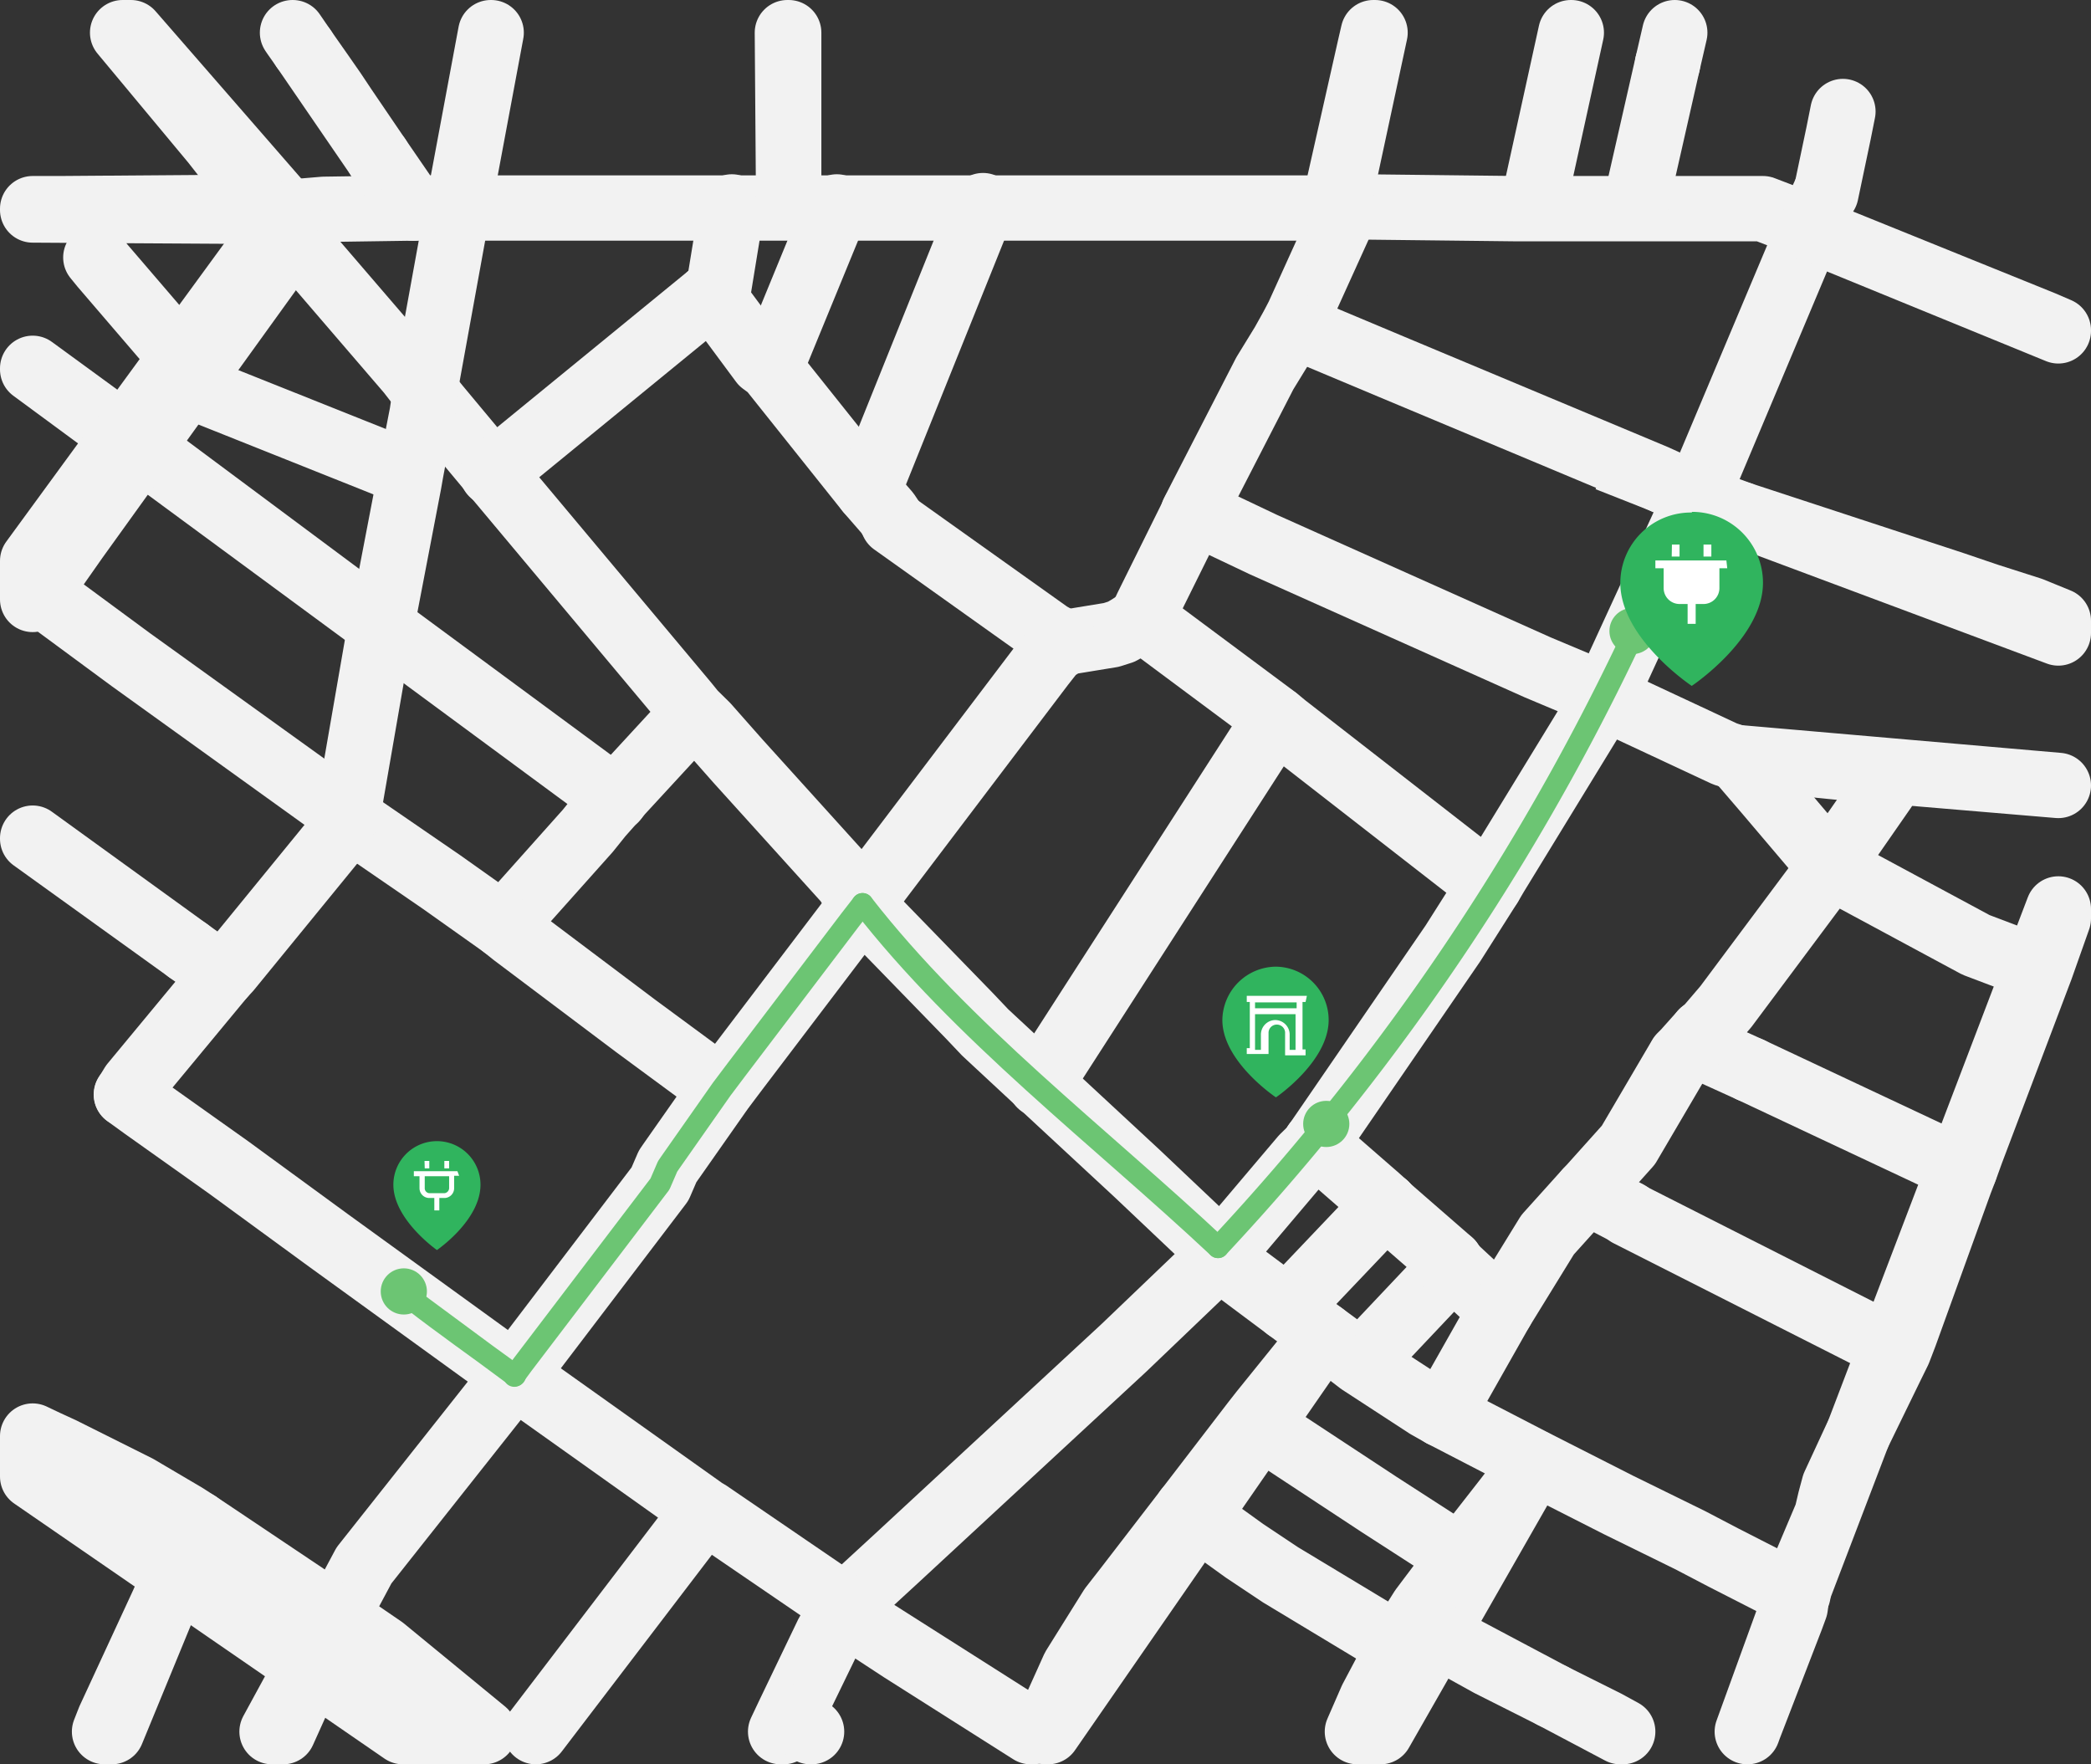 <svg id="Calque_1" data-name="Calque 1" xmlns="http://www.w3.org/2000/svg" xmlns:xlink="http://www.w3.org/1999/xlink" viewBox="0 0 96 81"><rect x="0" y="0" width="96" height="81" fill="#333333" stroke="none"/><defs><style>.cls-1{fill:url(#Dégradé_sans_nom_16);}.cls-2{mask:url(#mask);}.cls-3,.cls-4,.cls-7{fill:none;}.cls-3,.cls-4{stroke:#f2f2f2;}.cls-3{stroke-width:4.7px;stroke-dasharray:4 2;}.cls-4,.cls-7{stroke-linecap:round;stroke-linejoin:round;}.cls-4{stroke-width:3px;}.cls-5{fill:#fff;}.cls-6{fill:#30b45e;}.cls-7{stroke:#6cc573;}.cls-8{fill:#6cc573;}</style><linearGradient id="Dégradé_sans_nom_16" x1="38.22" y1="-9.44" x2="38.22" y2="87.33" gradientUnits="userSpaceOnUse"><stop offset="0" stop-color="#fff"/><stop offset="0.2" stop-color="#fcfcfc"/><stop offset="0.33" stop-color="#f3f3f3"/><stop offset="0.45" stop-color="#e4e4e4"/><stop offset="0.55" stop-color="#cecece"/><stop offset="0.65" stop-color="#b2b2b2"/><stop offset="0.74" stop-color="#909090"/><stop offset="0.83" stop-color="#676767"/><stop offset="0.91" stop-color="#383838"/><stop offset="0.99" stop-color="#040404"/><stop offset="1"/></linearGradient><mask id="mask" x="-44.76" y="-9.44" width="165.96" height="96.78" maskUnits="userSpaceOnUse"><rect class="cls-1" x="-44.76" y="-9.44" width="165.96" height="96.78"/></mask></defs><g class="cls-2"><path class="cls-3" d="M79.5,22.84l.39-.73"/><path class="cls-3" d="M75.72,22.61l-.28.71"/><path class="cls-4" d="M48.88,29.5l-.69-.38L41,24"/><path class="cls-4" d="M59.1,60.06l4.07-4.28.44-.47"/><path class="cls-4" d="M62.5,62.55l3.92-4.15.27-.15"/><path class="cls-4" d="M77.15,48.5l-2.39,4.07L72.85,54.7"/><path class="cls-4" d="M66.6,58.25h.24l2,1.86"/><path class="cls-4" d="M66.6,58.25v-.31"/><path class="cls-4" d="M68.92,60.15l2.13-3.46,1.8-2"/><path class="cls-4" d="M68.92,60.15l-2.71,4.79"/><path class="cls-4" d="M63.6,55.31,63.26,55,60.7,52.77l-.31-.27"/><path class="cls-4" d="M66.6,57.94l-.18-.16L63.8,55.5l-.2-.18"/><path class="cls-4" d="M72.85,54.71l1.91,1"/><path class="cls-4" d="M54.5,69.3l2.64,1.9,1.65,1.1,5.49,3.31"/><path class="cls-4" d="M41,23.94l-.26-.39-.87-1-4.5-5.64L35,16.64,33,13.94l-.35-.38"/><path class="cls-4" d="M78.16,47.39l.37.89,1.83.83"/><path class="cls-4" d="M84.33,39.94l.54.29,5.85,3.15,2.32.88.6.24"/><path class="cls-4" d="M67.08,71.5,63.3,69.06l-5.7-3.75"/><path class="cls-4" d="M56,57.63l.73.66,2.37,1.77,1.64,1.22,1.2.88.51.39,3.07,2,.69.39,4.29,2.22,3.8,1.93,3.3,1.62,1.51.79,2.29,1.17,1.15.51"/><path class="cls-4" d="M86.5,36.23l-1.75,2.52"/><path class="cls-4" d="M84,39.77l.32.17"/><path class="cls-4" d="M84.74,38.75l-.27.37"/><path class="cls-4" d="M84.5,39.12l-.46.65-.22.31"/><path class="cls-4" d="M83.79,40.08l-.29.42"/><path class="cls-4" d="M83.5,40.5l-4.26,5.71-1,1.17"/><path class="cls-4" d="M80.36,49.11,89.7,53.5l.5.2"/><path class="cls-4" d="M74.76,55.74l11.84,6,.54.27"/><path class="cls-4" d="M78.16,47.39l-1,1.12"/><path class="cls-4" d="M47.76,49.79l.25-.4L58.24,33.5l.33-.51"/><path class="cls-4" d="M35.36,16.86l.24-.52,2.55-6.21.27-.63"/><path class="cls-4" d="M45.13,9.44l-.28.69L40.1,21.94l-.24.59"/><path class="cls-4" d="M31.83,32.77l-.39.41L28.5,36.37l-.27.31"/><path class="cls-4" d="M23.6,63.17l-.44.55-6.45,8.15-.94,1.76-.38.52"/><path class="cls-4" d="M28.25,36.68l-.42-.32L18,29.11l-.46-.39"/><path class="cls-4" d="M52.4,28.43l-.57.37-.34.2-.47.15-2.14.35"/><path class="cls-4" d="M73.6,32l.41.19,5.18,2.42.55.18"/><path class="cls-4" d="M54.82,23.5l.4.18L58,25,70.6,30.64l2,.84.65.28.4.26"/><path class="cls-4" d="M15.94,37.5l.13-.71,1.31-7.55.09-.48"/><path class="cls-4" d="M68.39,40.65,68,40.33l-9-7L58.6,33l-5.86-4.36-.31-.24"/><path class="cls-4" d="M38.67,73.94l.53-.59,2-1.84,10.4-9.63,3.72-3.56.69-.69.5-.58,3.31-3.91.4-.39.18-.25,6.3-9.18,1.7-2.68.27-.46,4.52-7.39.46-.78.25-.51,3.6-7.83.39-.82.3-.73,4.6-10.93.32-.69"/><path class="cls-4" d="M4.4,11.82l.31.38L8.4,16.5l.29.45.16.33"/><path class="cls-4" d="M39.6,41.5l-.56.72-5.24,6.9-.67.89-2.35,3.35-.13.19-.35.81L24,62.64l-.39.53"/><path class="cls-4" d="M48.88,29.5l-.55.41-.48.61L40.09,40.76l-.53.73"/><path class="cls-4" d="M5.81,50.25l.28-.46,4.14-5,.27-.29L15.81,38l.15-.5"/><path class="cls-4" d="M38.67,73.94l-.43-.58L32.5,69.44l-.13-.07-8-5.69-.7-.51-.48-.35-8.12-5.88L10.5,53.6,6.6,50.83l-.8-.58"/><path class="cls-4" d="M23.1,42.5l.32-.36,3.57-4,.57-.71.69-.78"/><path class="cls-4" d="M19.5,17.94l.6.74,2.5,3,.3.35L31.5,32.3l.34.42.6.59,1.44,1.63,5,5.53.62,1"/><path class="cls-4" d="M22.6,21.73l.51-.41,9.49-7.76"/><path class="cls-4" d="M17.5,28.72l.13-.58,1.14-5.94.1-.57.14-.74.37-1.9.15-1"/><path class="cls-4" d="M83.83,8.88l.58-2.76.2-1"/><path class="cls-4" d="M8.85,17.3l.18.35.34.33,8.57,3.42.88.23"/><path class="cls-4" d="M61.43,9.5l.07.81L59.6,14.5l-.25.48-.44.79-.84,1.37-2.9,5.64-.39.76"/><path class="cls-4" d="M77.91,22.85l-.62-.35L76,21.91,63.84,16.82l-3.67-1.54-.78-.34"/><path class="cls-4" d="M15.94,37.5l.41.3,3.93,2.7,2.82,2,.5.4,5.57,4.19,3,2.21.95.7"/><path class="cls-4" d="M19,9.55H61.44"/><path class="cls-4" d="M13.21,9.75l1.66-.14L19,9.55"/><path class="cls-4" d="M61.43,9.5H62.6l7,.08H80.94l1.15.44,1,.49"/><path class="cls-4" d="M19.5,17.94l.18-1,1.19-6.55.16-.8"/><path class="cls-4" d="M79.78,34.81l1.33,1.55,2.19,2.58.4.48"/><path class="cls-4" d="M1.74,27.13l.72.54L6,30.28,15.34,37l.6.43"/><path class="cls-4" d="M83.7,39.4l.31.37"/><path class="cls-4" d="M83.1,10.5l.4-1,.29-.63"/><path class="cls-4" d="M32.6,13.56l.4-.36.49-3,.11-.7"/><path class="cls-4" d="M54.82,23.5l-2.15,4.34-.27.57"/><path class="cls-4" d="M13.21,9.75l.93,1.92,4.65,5.41.69.89"/><path class="cls-4" d="M39.6,41.5,40,42l4.5,4.63.73.77,2.55,2.37.42.39,4,3.71,3.38,3.2.45.54"/><rect class="cls-5" x="18.75" y="53.25" width="2.5" height="2.5"/><path class="cls-6" d="M20.06,52.39a2,2,0,0,0-2,2c0,1.6,2,3,2,3s2-1.36,2-3A2,2,0,0,0,20.06,52.39Zm.34.91h.22v.34H20.4Zm-.91,0h.22v.34H19.5Zm1.59.68h-.23v.57a.45.45,0,0,1-.45.45h-.23v.57h-.23V55h-.23a.45.45,0,0,1-.45-.45h0V54H19v-.23h2Z"/><path class="cls-6" d="M19.71,54.78h.69a.24.24,0,0,0,.22-.23V54H19.5v.57A.23.23,0,0,0,19.71,54.78Z"/><rect class="cls-5" x="57.06" y="45.59" width="3" height="3"/><path class="cls-6" d="M57.89,47.52a.67.67,0,0,1,.64-.69h0a.67.67,0,0,1,.68.64v.73h.27V46.56H57.62V48.2h.27Z"/><rect class="cls-6" x="57.62" y="46.02" width="1.91" height="0.27"/><path class="cls-6" d="M58.58,44.38a2.48,2.48,0,0,0-2.46,2.45c0,1.91,2.46,3.55,2.46,3.55S61,48.74,61,46.83A2.45,2.45,0,0,0,58.58,44.38ZM59.94,46H59.8v2.18h.14v.27H59v-1a.38.38,0,0,0-.35-.41h0a.38.38,0,0,0-.41.35h0v1h-1v-.27h.14V46h-.14v-.28H60Z"/><polygon class="cls-4" points="6.01 1.5 5.63 1.5 9.8 6.51 11.37 8.51 12.22 9.2 13.22 9.78 6.01 1.5"/><polygon class="cls-4" points="75.05 9.56 75.25 8.71 76.56 2.93 75.05 9.56"/><polygon class="cls-4" points="76.89 1.5 76.56 2.93 76.89 1.5 76.89 1.5"/><polygon class="cls-4" points="72.12 1.5 70.54 8.69 70.38 9.52 72.14 1.5 72.12 1.5"/><polygon class="cls-4" points="63.05 1.5 62.9 2.15 61.42 8.71 61.42 9.46 63.13 1.5 63.05 1.5"/><polygon class="cls-4" points="36.15 1.5 36.21 9.49 36.21 1.5 36.15 1.5"/><polygon class="cls-4" points="22.53 1.5 21.01 9.65 21.16 8.94 22.55 1.5 22.53 1.5"/><polygon class="cls-4" points="63.38 79.5 70.44 67.14 70.09 67.6 69.19 68.78 67.02 71.56 65.29 73.86 64.88 74.51 64.23 75.63 62.97 78.01 62.32 79.5 63.38 79.5"/><polygon class="cls-4" points="13.43 1.5 13.49 1.59 13.94 2.23 13.44 1.5 13.43 1.5"/><polygon class="cls-4" points="18.96 9.55 17.36 7.22 18.41 8.76 18.96 9.55"/><polygon class="cls-4" points="15.81 4.94 15.31 4.19 14.76 3.4 13.94 2.23 17.36 7.22 15.81 4.94"/><polygon class="cls-4" points="80.23 79.5 80.31 79.28 82.24 74.28 82.42 73.79 82.5 73.22 80.22 79.5 80.23 79.5"/><polygon class="cls-4" points="64.94 74.49 68.39 76.4 71.29 77.86 64.94 74.49"/><polygon class="cls-4" points="74.5 79.5 73.75 79.09 71.29 77.86 74.39 79.5 74.5 79.5"/><polygon class="cls-4" points="57.58 65.29 54.51 69.29 51.7 72.94 51.03 73.8 49.3 76.57 48.99 77.26 48.16 79.1 48.01 79.5 48.12 79.5 60.29 61.92 57.94 64.83 57.58 65.29"/><polygon class="cls-4" points="60.74 61.28 60.29 61.92 60.37 61.83 60.74 61.28"/><polygon class="cls-4" points="35.97 79.5 38.67 73.94 38 74.99 36.19 78.76 35.84 79.5 35.97 79.5"/><polygon class="cls-4" points="47.42 79.5 38.67 73.94 39.39 74.43 41.39 75.74 47.32 79.5 47.42 79.5"/><polygon class="cls-4" points="37.26 79.5 36.73 79.12 36.19 78.85 37.21 79.5 37.26 79.5"/><polygon class="cls-4" points="17.59 75.69 15.94 74.56 15.41 74.19 15.03 73.94 9.6 70.3 9.06 69.94 8.5 69.58 6.31 68.29 2.85 66.56 2.11 66.22 1.5 65.93 1.5 67.79 18.5 79.5 18.5 79.5 22.23 79.5 17.59 75.69"/><polygon class="cls-4" points="24.6 79.5 24.6 79.5 31.95 69.87 32.33 69.37 24.6 79.5"/><polygon class="cls-4" points="13 79.5 15.41 74.15 15.07 74.76 12.49 79.5 13 79.5"/><polygon class="cls-4" points="9.06 69.94 8.66 70.92 8.84 70.5 9.06 69.94"/><polygon class="cls-4" points="5.13 79.5 8.66 70.92 7.49 73.6 5.02 78.94 4.8 79.5 5.13 79.5"/><polygon class="cls-4" points="1.5 9.64 13.22 9.71 10.76 9.52 2.76 9.58 2.36 9.58 1.5 9.58 1.5 9.64"/><polygon class="cls-4" points="1.5 16.96 17.47 28.72 16.91 28.3 7.25 21.11 6.5 20.55 5.76 20.02 1.5 16.91 1.5 16.96"/><polygon class="cls-4" points="1.5 25.75 1.5 27.52 1.78 27.13 2.23 26.52 3.48 24.74 5.99 21.25 6.5 20.55 8.38 17.94 8.85 17.33 12.85 11.78 13.17 9.78 1.5 25.75"/><polygon class="cls-4" points="1.5 38.51 8.63 43.64 1.5 38.48 1.5 38.51"/><polygon class="cls-4" points="10.23 44.79 8.63 43.64 9.82 44.5 10.23 44.79"/><polygon class="cls-4" points="83.1 10.52 83.78 10.8 84.09 10.93 83.1 10.52"/><polygon class="cls-4" points="94.5 15.16 93.78 14.85 84.09 10.93 94.5 15.19 94.5 15.16"/><polygon class="cls-4" points="84.21 68.19 84.03 68.86 83.87 69.54 82.6 72.54 82.5 73.18 85.3 65.85 85.21 66.03 84.21 68.19"/><polygon class="cls-4" points="94.5 41.73 85.3 65.85 86.85 62.67 87.17 62.02 87.45 61.29 89.98 54.29 90.24 53.61 90.5 52.89 93.5 44.96 93.69 44.46 93.93 43.78 94.5 42.17 94.5 41.73"/><polygon class="cls-4" points="77.87 22.85 78.6 23.21 79.36 23.43 79.88 23.6 77.87 22.85"/><polygon class="cls-4" points="94.5 28.5 93.25 27.99 91.25 27.35 90.66 27.15 89.66 26.81 79.88 23.6 94.5 29.06 94.5 28.5"/><polygon class="cls-4" points="94.5 36.06 79.76 34.78 81.6 34.94 85.91 35.37 87.06 35.47 87.5 35.47 94.5 36.06 94.5 36.06"/><path class="cls-7" d="M55.92,57.26a109.3,109.3,0,0,0,19.79-29.7"/><circle class="cls-8" cx="18.54" cy="59.29" r="1.06"/><circle class="cls-8" cx="60.89" cy="51.6" r="1.06"/><circle class="cls-8" cx="74.95" cy="28.97" r="1.06"/><rect class="cls-5" x="75.96" y="24.79" width="3.5" height="4"/><path class="cls-6" d="M77.67,23.53a3.24,3.24,0,0,0-3.28,3.23v0h0c0,2.55,3.28,4.73,3.28,4.73s3.27-2.18,3.27-4.73a3.25,3.25,0,0,0-3.26-3.26ZM78.21,25h.36v.55h-.36Zm-1.45,0h.35v.55h-.36Zm2.54,1.09h-.36V27a.73.73,0,0,1-.73.73h-.36v.91h-.37v-.91h-.37a.73.73,0,0,1-.73-.73h0v-.91H76v-.36h3.26Z"/><path class="cls-7" d="M39.6,41.5l-.56.72-5.24,6.9-.67.89-2.35,3.35-.13.19-.35.81L24,62.64l-.39.53"/><path class="cls-7" d="M23.6,63.13,19,59.73v0c1.29,1,2.95,2.18,4.65,3.42Z"/><path class="cls-7" d="M39.6,41.5c4.55,5.86,10.91,10.69,16.32,15.76"/></g></svg>